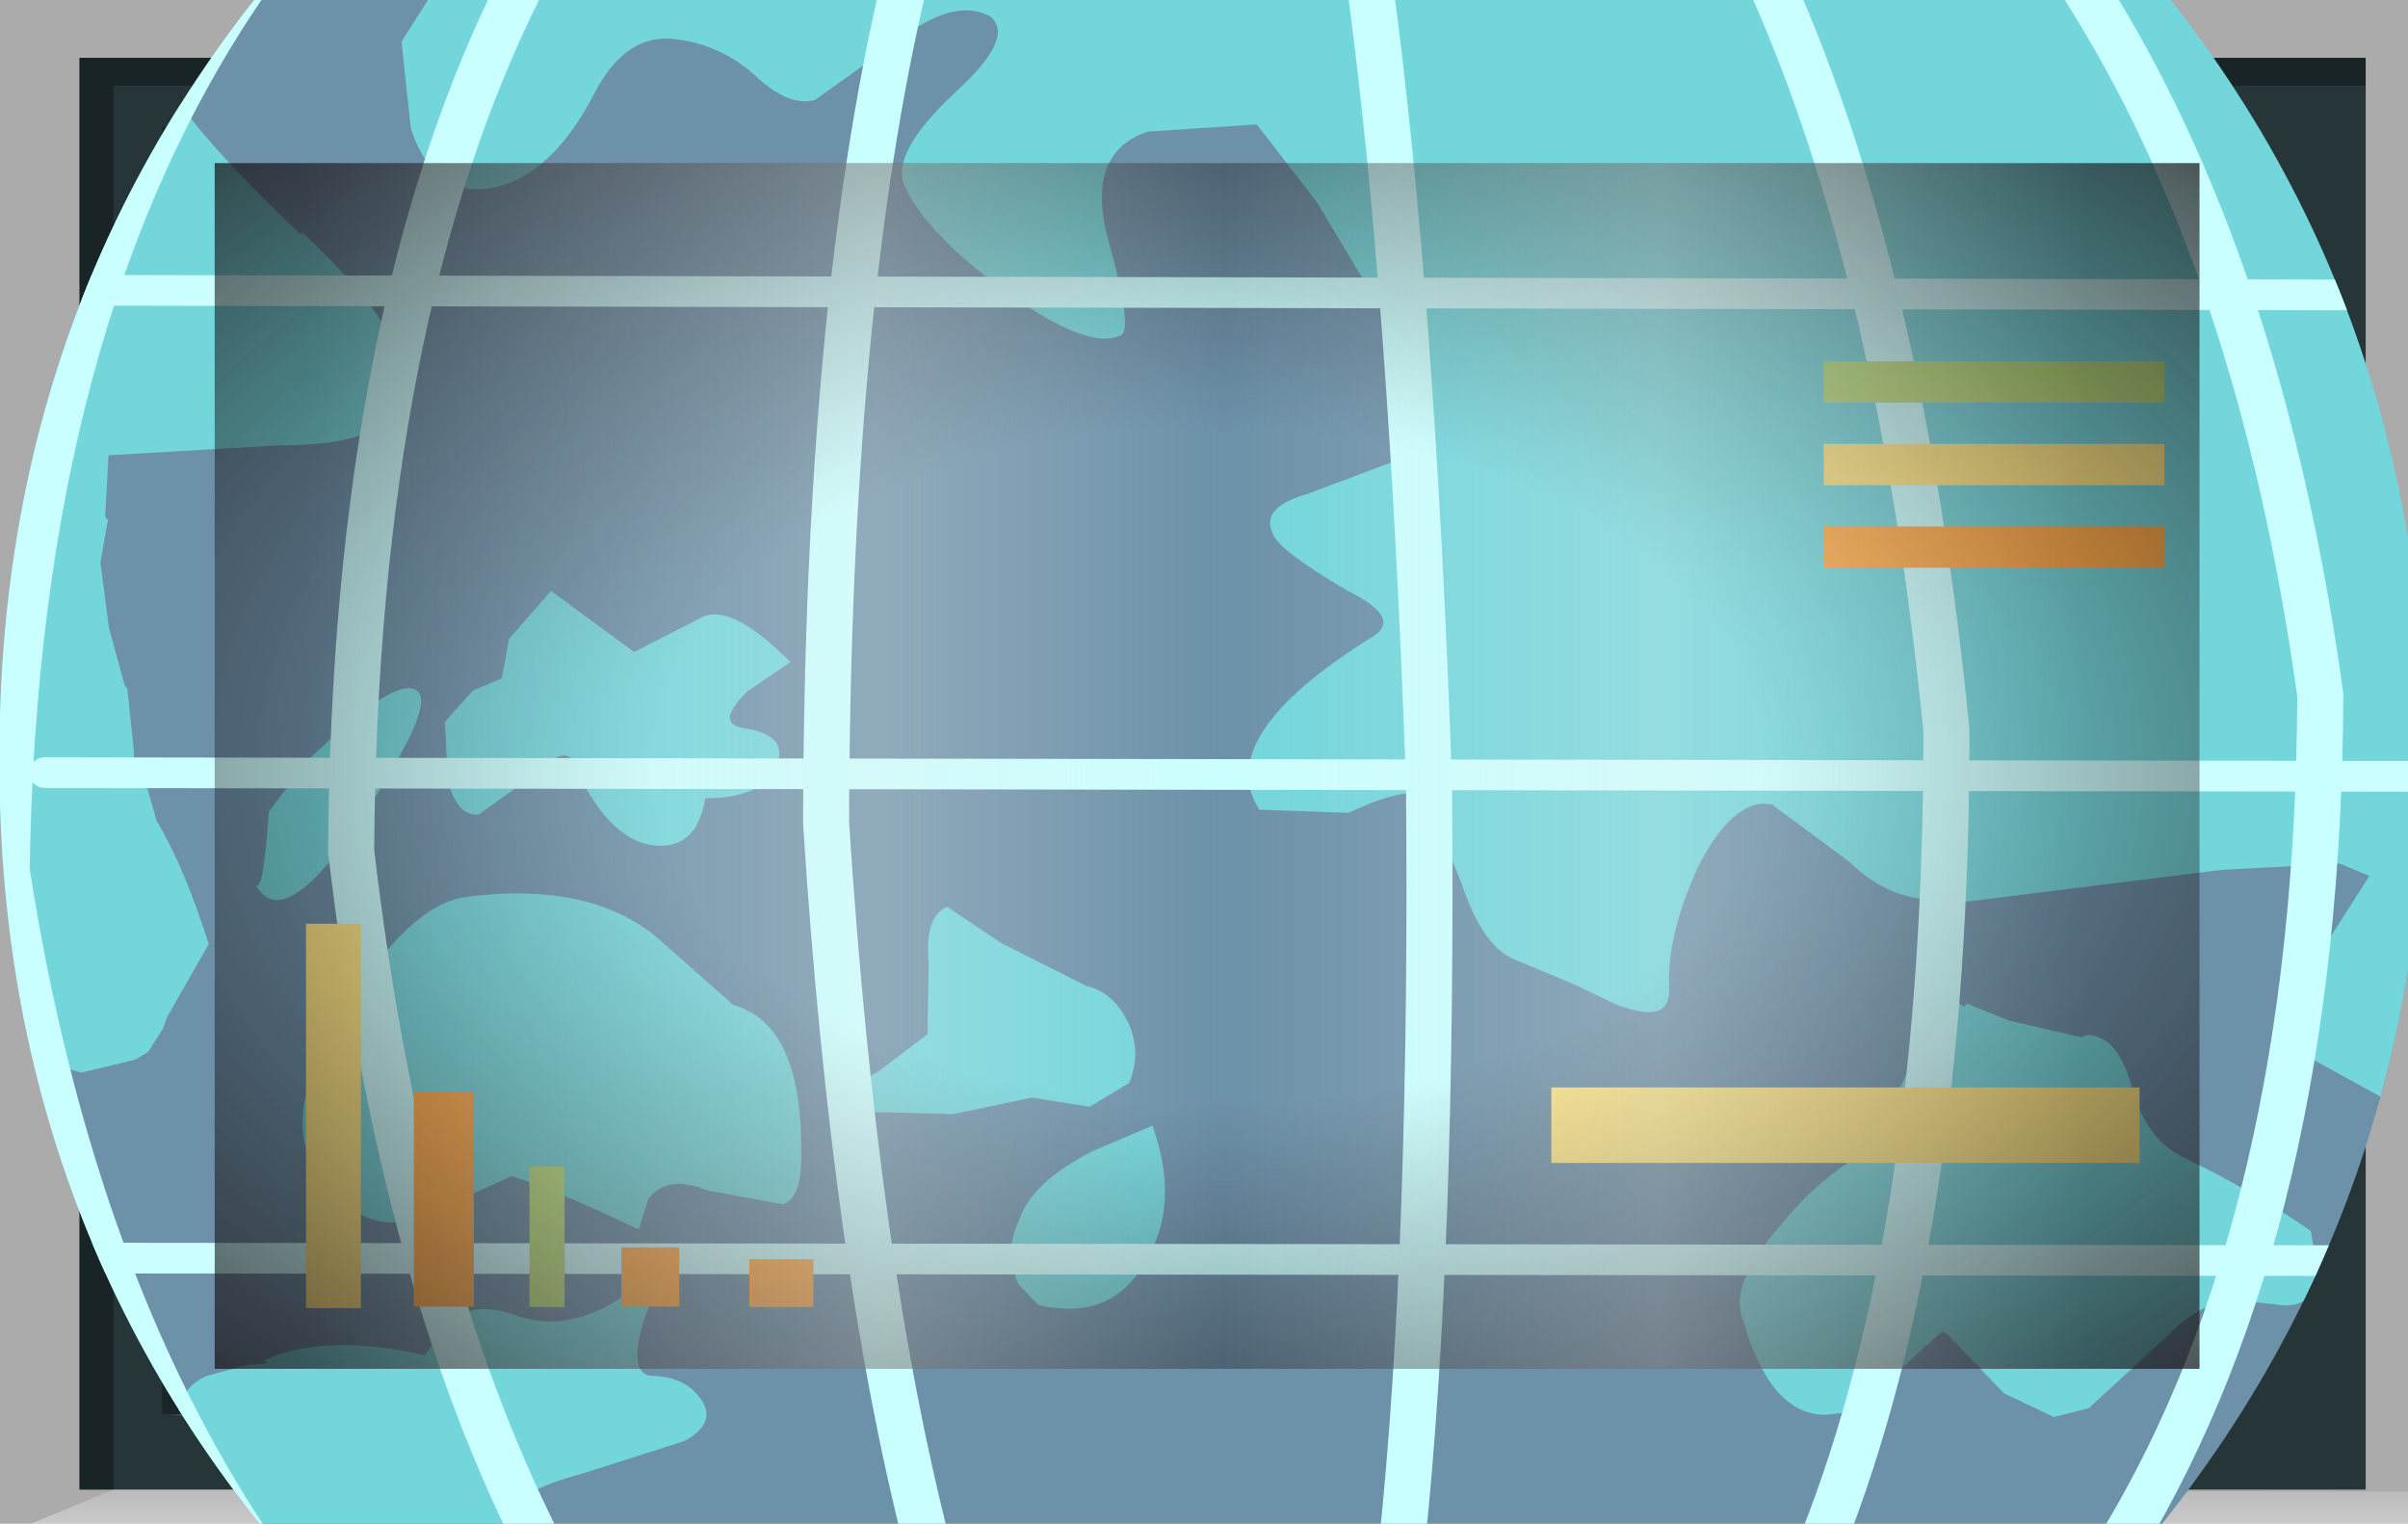 <?xml version="1.0" encoding="UTF-8" standalone="no"?>
<svg xmlns:xlink="http://www.w3.org/1999/xlink" height="73.8px" width="116.65px" xmlns="http://www.w3.org/2000/svg">
  <g transform="matrix(1.0, 0.0, 0.0, 1.0, 0.0, 0.0)">
    <use height="73.8" transform="matrix(1.0, 0.0, 0.0, 1.0, 0.0, 0.0)" width="116.65" xlink:href="#shape0"/>
    <clipPath id="clipPath0" transform="matrix(1.0, 0.0, 0.0, 1.0, 0.0, 0.0)">
      <use height="58.4" transform="matrix(1.0, 0.0, 0.0, 1.0, 10.4, 7.9)" width="96.15" xlink:href="#shape1"/>
    </clipPath>
    <g clip-path="url(#clipPath0)">
      <use height="29.45" transform="matrix(2.957, 0.308, -0.308, 2.957, 0.994, -13.064)" width="42.45" xlink:href="#shape2"/>
      <clipPath id="clipPath1" transform="">
        <use height="40.2" transform="matrix(2.957, 0.308, -0.308, 2.957, 6.382, -28.942)" width="39.55" xlink:href="#shape3"/>
      </clipPath>
    </g>
    <g clip-path="url(#clipPath1)">
      <use height="29.4" transform="matrix(2.957, 0.308, -0.308, 2.957, 0.861, -13.228)" width="42.25" xlink:href="#shape4"/>
    </g>
    <use height="2.0" transform="matrix(1.727, 0.0, 0.0, 1.829, 75.15, 52.67)" width="16.5" xlink:href="#shape5"/>
    <use height="2.0" transform="matrix(0.103, 0.0, 0.0, 3.406, 25.65, 56.494)" width="16.5" xlink:href="#shape6"/>
    <use height="2.0" transform="matrix(0.176, 0.0, 0.0, 5.188, 20.05, 52.912)" width="16.5" xlink:href="#shape7"/>
    <use height="2.0" transform="matrix(0.161, 0.0, 0.0, 9.309, 14.825, 44.741)" width="16.5" xlink:href="#shape5"/>
    <use height="2.0" transform="matrix(0.17, 0.0, 0.0, 1.433, 30.1, 60.417)" width="16.5" xlink:href="#shape7"/>
    <use height="2.0" transform="matrix(0.188, 0.0, 0.0, 1.156, 36.3, 60.994)" width="16.5" xlink:href="#shape7"/>
    <use height="2.0" transform="matrix(1.0, 0.0, 0.0, 1.0, 88.35, 17.5)" width="16.5" xlink:href="#shape6"/>
    <use height="2.0" transform="matrix(1.0, 0.0, 0.0, 1.0, 88.35, 21.5)" width="16.5" xlink:href="#shape5"/>
    <use height="2.0" transform="matrix(1.0, 0.0, 0.0, 1.0, 88.35, 25.5)" width="16.5" xlink:href="#shape7"/>
    <use height="58.4" transform="matrix(1.0, 0.0, 0.0, 1.0, 10.4, 7.9)" width="96.15" xlink:href="#shape8"/>
    <use height="0.0" id="price_tag_pt" transform="matrix(1.0, 0.0, 0.0, 1.0, 58.3, 83.45)" width="0.0" xlink:href="#sprite0"/>
  </g>
  <defs>
    <g id="shape0" transform="matrix(1.0, 0.0, 0.0, 1.0, 58.3, 36.9)">
      <path d="M58.35 -36.9 L58.35 36.9 -58.3 36.9 -58.3 -36.9 58.35 -36.9" fill="url(#gradient0)" fill-rule="evenodd" stroke="none"/>
      <path d="M-47.9 -29.0 L-47.9 29.4 48.25 29.4 48.25 -29.0 -47.9 -29.0 M-54.45 35.25 L-54.45 -34.1 56.3 -34.1 56.3 35.25 -54.45 35.25" fill="#253538" fill-rule="evenodd" stroke="none"/>
      <path d="M58.35 35.35 L58.35 36.9 -56.8 36.9 -52.8 35.25 58.35 35.35" fill="url(#gradient1)" fill-rule="evenodd" stroke="none"/>
      <path d="M-54.45 35.25 L-54.45 -34.1 56.3 -34.1 56.3 -32.75 -52.8 -32.75 -52.8 35.25 -54.45 35.25" fill="url(#gradient2)" fill-rule="evenodd" stroke="none"/>
      <path d="M-50.45 31.5 L48.25 31.5 48.7 32.6 -45.3 32.6 -50.45 31.5" fill="#385154" fill-rule="evenodd" stroke="none"/>
      <path d="M49.2 -30.75 L49.2 32.25 48.25 32.25 48.25 -30.75 49.2 -30.75" fill="#385154" fill-rule="evenodd" stroke="none"/>
      <path d="M-50.45 31.5 L-47.3 29.25 48.25 29.4 48.25 31.5 -50.45 31.5" fill="#1f2b2d" fill-rule="evenodd" stroke="none"/>
      <path d="M-47.9 -29.0 L-50.45 -30.75 48.25 -30.75 48.25 -29.0 -47.9 -29.0" fill="#111719" fill-rule="evenodd" stroke="none"/>
      <path d="M-47.9 -29.0 L-47.9 29.4 48.25 29.4 48.25 31.6 -50.45 31.6 -50.45 -30.75 48.25 -30.75 48.25 -29.0 -47.9 -29.0" fill="#1a2528" fill-rule="evenodd" stroke="none"/>
      <path d="M-47.9 -29.0 L48.25 -29.0 48.25 29.4 -47.9 29.4 -47.9 -29.0" fill="#6c91a8" fill-rule="evenodd" stroke="none"/>
    </g>
    <linearGradient gradientTransform="matrix(0.071, 0.0, 0.0, -0.071, 0.05, 0.0)" gradientUnits="userSpaceOnUse" id="gradient0" spreadMethod="pad" x1="-819.2" x2="819.2">
      <stop offset="0.086" stop-color="#000000" stop-opacity="0.329"/>
      <stop offset="0.227" stop-color="#000000" stop-opacity="0.329"/>
    </linearGradient>
    <linearGradient gradientTransform="matrix(0.0, -0.003, -0.003, 0.0, 0.75, 35.9)" gradientUnits="userSpaceOnUse" id="gradient1" spreadMethod="pad" x1="-819.2" x2="819.2">
      <stop offset="0.0" stop-color="#ffffff" stop-opacity="0.514"/>
      <stop offset="0.655" stop-color="#ffffff" stop-opacity="0.176"/>
    </linearGradient>
    <linearGradient gradientTransform="matrix(0.068, 0.0, 0.0, -0.068, 0.9, 0.6)" gradientUnits="userSpaceOnUse" id="gradient2" spreadMethod="pad" x1="-819.2" x2="819.2">
      <stop offset="0.086" stop-color="#000000" stop-opacity="0.329"/>
      <stop offset="0.227" stop-color="#000000" stop-opacity="0.329"/>
    </linearGradient>
    <g id="shape1" transform="matrix(1.0, 0.0, 0.0, 1.0, 47.9, 29.0)">
      <path d="M-47.9 -29.0 L48.25 -29.0 48.25 29.4 -47.9 29.4 -47.9 -29.0" fill="url(#gradient3)" fill-rule="evenodd" stroke="none"/>
    </g>
    <radialGradient cx="0" cy="0" gradientTransform="matrix(0.095, 0.0, 0.0, -0.058, 0.2, 0.2)" gradientUnits="userSpaceOnUse" id="gradient3" r="819.2" spreadMethod="pad">
      <stop offset="0.345" stop-color="#130c0e" stop-opacity="0.0"/>
      <stop offset="0.847" stop-color="#130c0e" stop-opacity="0.651"/>
      <stop offset="1.0" stop-color="#130c0e" stop-opacity="0.949"/>
    </radialGradient>
    <g id="shape2" transform="matrix(1.0, 0.0, 0.0, 1.0, 21.6, 15.8)">
      <path d="M18.25 -15.8 L20.85 9.5 -19.0 13.65 -21.6 -11.65 18.25 -15.8" fill="url(#gradient4)" fill-rule="evenodd" stroke="none"/>
    </g>
    <radialGradient cx="0" cy="0" gradientTransform="matrix(-0.041, 0.0, 0.0, -0.043, 0.0, 0.0)" gradientUnits="userSpaceOnUse" id="gradient4" r="819.2" spreadMethod="pad">
      <stop offset="0.0" stop-color="#caffff" stop-opacity="0.847"/>
      <stop offset="0.267" stop-color="#bef0f0" stop-opacity="0.4"/>
      <stop offset="0.592" stop-color="#b7e6e6" stop-opacity="0.094"/>
      <stop offset="1.0" stop-color="#b4e3e3" stop-opacity="0.0"/>
    </radialGradient>
    <g id="shape3" transform="matrix(1.0, 0.0, 0.0, 1.0, 20.35, 21.3)">
      <path d="M19.1 -3.3 Q19.95 5.0 14.85 11.45 9.75 17.95 1.6 18.8 -6.55 19.65 -12.95 14.45 -19.35 9.2 -20.2 0.95 -21.1 -7.35 -15.95 -13.8 -10.85 -20.3 -2.7 -21.15 5.45 -22.05 11.8 -16.8 18.2 -11.6 19.1 -3.3" fill="#6c91a8" fill-rule="evenodd" stroke="none"/>
    </g>
    <g id="shape4" transform="matrix(1.0, 0.0, 0.0, 1.0, 21.65, 15.85)">
      <path d="M19.1 -3.3 Q19.85 4.05 15.95 10.0 L-14.4 13.15 Q-19.45 8.2 -20.2 0.95 -21.0 -6.3 -17.15 -12.1 L13.45 -15.3 Q18.3 -10.45 19.1 -3.3" fill="#6c91a8" fill-rule="evenodd" stroke="none"/>
      <path d="M-8.6 9.8 Q-8.05 9.75 -7.75 10.1 -7.45 10.45 -7.95 10.8 L-9.55 11.5 Q-10.6 11.9 -10.6 12.25 L-10.8 12.8 -17.1 13.45 -17.2 12.7 Q-17.3 12.25 -17.05 12.2 -16.25 12.1 -16.2 11.35 -16.25 10.8 -15.8 10.55 L-15.15 10.3 -14.85 10.25 -14.9 10.2 Q-13.95 9.65 -12.3 9.85 L-12.05 9.35 Q-11.65 8.85 -10.9 9.05 -9.7 9.35 -8.5 7.85 L-8.8 8.85 Q-9.0 9.8 -8.6 9.8 M-7.9 3.65 Q-6.75 3.85 -6.55 5.9 -6.45 6.65 -6.75 6.8 L-8.0 6.7 Q-8.7 6.5 -8.95 6.95 L-9.05 7.45 Q-10.45 6.95 -11.2 6.8 L-12.4 7.5 Q-13.3 8.1 -14.15 7.3 -15.2 6.4 -14.2 4.4 -13.3 2.55 -12.4 2.35 -10.5 1.9 -9.3 2.65 L-7.9 3.65 M-1.8 5.4 L-0.9 4.9 Q-0.3 6.15 -0.8 7.15 -1.25 8.15 -2.45 8.0 L-2.8 7.7 Q-3.1 7.2 -2.9 6.65 -2.75 6.0 -1.8 5.4 M-4.8 2.65 Q-4.95 1.9 -4.6 1.7 L-3.65 2.2 -2.2 2.75 Q-1.75 2.8 -1.45 3.3 -1.2 3.75 -1.35 4.25 L-1.95 4.7 -2.9 4.65 -4.15 5.05 -5.45 5.15 Q-6.0 4.85 -5.45 4.5 L-4.7 3.8 -4.8 2.65 M-13.05 -0.45 L-12.65 -1.0 -12.2 -1.25 -12.15 -1.9 -11.55 -2.75 -10.1 -1.9 -9.1 -2.55 Q-8.65 -2.9 -7.55 -2.0 L-8.2 -1.45 Q-8.7 -0.85 -8.15 -0.85 -7.45 -0.8 -7.6 -0.3 -7.75 0.25 -8.7 0.35 -8.75 1.2 -9.45 1.2 -10.2 1.2 -10.9 0.0 -11.05 -0.3 -11.5 0.25 L-12.35 1.0 Q-12.7 1.05 -12.9 0.5 L-13.05 -0.45 M-18.05 -12.0 Q-18.2 -11.6 -18.65 -11.4 L-19.05 -11.25 Q-19.15 -10.35 -16.2 -8.1 L-16.2 -8.15 Q-14.35 -6.75 -14.3 -5.9 -14.15 -4.85 -16.2 -4.65 L-18.95 -4.2 -18.9 -3.2 -18.85 -3.15 -18.9 -2.45 -18.65 -1.4 -18.3 -0.5 -18.25 -0.45 -18.05 0.5 -18.0 0.8 Q-17.8 0.9 -17.75 1.15 L-17.55 1.65 Q-17.05 2.3 -16.5 3.55 L-17.05 4.8 -17.1 5.0 -17.3 5.4 -17.5 5.55 -18.35 5.85 -19.2 5.7 -19.85 5.25 -21.65 -12.0 -18.0 -12.4 -18.05 -12.0 M18.25 5.35 Q18.2 5.95 17.6 5.9 L17.2 5.9 17.0 5.9 Q16.4 5.95 15.9 6.6 L14.75 7.9 14.2 8.1 13.35 7.8 12.35 6.95 12.25 6.9 11.8 7.4 10.95 8.35 10.5 8.45 Q9.6 8.55 9.0 7.05 8.7 6.5 9.45 5.45 10.0 4.6 10.8 4.05 L11.25 2.75 Q11.35 1.8 11.95 1.55 L12.05 1.6 12.1 1.55 12.8 1.75 14.0 1.9 14.1 1.85 14.15 1.85 Q14.6 1.85 14.9 2.6 15.2 3.4 15.8 3.65 17.05 4.1 18.05 4.65 L18.25 5.35 M1.85 -8.15 L0.2 -10.35 -0.9 -11.5 -2.65 -11.2 Q-3.65 -10.75 -3.1 -9.35 -2.55 -7.95 -2.75 -7.85 -3.25 -7.55 -4.65 -8.35 -6.05 -9.15 -6.5 -9.9 -6.8 -10.4 -5.85 -11.5 -4.95 -12.5 -5.4 -12.8 -6.0 -13.05 -6.8 -12.3 L-8.1 -11.15 Q-8.5 -11.0 -9.05 -11.4 -9.7 -11.9 -10.5 -11.9 -11.3 -11.9 -11.7 -10.85 -12.2 -9.6 -13.0 -9.25 -14.05 -8.8 -14.6 -10.0 L-14.9 -11.4 -14.4 -12.4 18.25 -15.8 20.15 2.95 20.0 2.8 17.75 1.85 Q17.1 1.5 17.6 0.4 L18.4 -1.2 17.9 -1.35 16.0 -1.05 11.9 -0.1 11.75 -0.1 11.6 -0.1 Q10.7 0.05 9.95 -0.55 L8.6 -1.35 8.45 -1.35 Q7.9 -1.25 7.5 -0.2 7.1 1.0 7.25 1.85 7.3 2.4 6.4 2.15 L5.7 1.9 4.7 1.6 Q4.15 1.45 3.7 0.45 L3.0 -0.85 Q2.75 -1.1 1.75 -0.5 L0.3 -0.4 Q-0.6 -1.5 1.85 -3.4 2.3 -3.75 1.35 -4.1 0.15 -4.65 0.05 -4.9 -0.2 -5.3 0.55 -5.6 L2.05 -6.35 Q2.7 -6.75 1.85 -8.15 M-15.2 0.4 Q-13.9 -1.15 -13.55 -0.9 -13.3 -0.75 -13.8 0.35 -15.2 3.45 -15.85 2.5 -15.7 2.7 -15.75 1.3 L-15.2 0.4" fill="#72d6db" fill-rule="evenodd" stroke="none"/>
      <path d="M-19.45 1.05 L19.55 -2.95 M-19.45 9.0 L20.35 4.9 M-19.45 -6.85 L18.75 -10.75" fill="none" stroke="#ccffff" stroke-linecap="round" stroke-linejoin="round" stroke-width="0.5"/>
      <path d="M-12.9 -12.95 L-13.05 -12.55 Q-15.2 -6.9 -14.35 1.8 -12.85 8.5 -10.15 12.7" fill="none" stroke="#caffff" stroke-linecap="round" stroke-linejoin="round" stroke-width="0.75"/>
      <path d="M-6.8 -13.55 L-6.85 -13.2 Q-7.55 -7.8 -6.7 0.55 -5.5 7.6 -3.85 12.05" fill="none" stroke="#caffff" stroke-linecap="round" stroke-linejoin="round" stroke-width="0.75"/>
      <path d="M0.7 -13.95 Q1.9 -9.0 3.0 -1.15 3.85 6.35 3.85 11.25" fill="none" stroke="#caffff" stroke-linecap="round" stroke-linejoin="round" stroke-width="0.75"/>
      <path d="M7.0 -15.0 L7.2 -14.65 Q9.8 -10.15 11.3 -2.85 12.15 5.25 10.65 10.55" fill="none" stroke="#caffff" stroke-linecap="round" stroke-linejoin="round" stroke-width="0.75"/>
      <path d="M11.95 -15.5 L12.25 -15.15 Q15.6 -10.95 17.3 -4.05 18.15 4.45 15.5 10.05" fill="none" stroke="#caffff" stroke-linecap="round" stroke-linejoin="round" stroke-width="0.75"/>
      <path d="M-17.55 -12.05 Q-20.7 -6.25 -19.9 2.7 -18.2 9.15 -14.85 13.2" fill="none" stroke="#caffff" stroke-linecap="round" stroke-linejoin="round" stroke-width="0.75"/>
    </g>
    <g id="shape5" transform="matrix(1.0, 0.0, 0.0, 1.0, 8.25, 1.0)">
      <path d="M-8.25 -1.0 L8.25 -1.0 8.25 1.0 -8.25 1.0 -8.25 -1.0" fill="#ffe783" fill-rule="evenodd" stroke="none"/>
    </g>
    <g id="shape6" transform="matrix(1.0, 0.0, 0.0, 1.0, 8.25, 1.0)">
      <path d="M-8.25 -1.0 L8.25 -1.0 8.25 1.0 -8.25 1.0 -8.25 -1.0" fill="#b9e07c" fill-rule="evenodd" stroke="none"/>
    </g>
    <g id="shape7" transform="matrix(1.0, 0.0, 0.0, 1.0, 8.25, 1.0)">
      <path d="M-8.25 -1.0 L8.25 -1.0 8.25 1.0 -8.25 1.0 -8.25 -1.0" fill="#ffac48" fill-rule="evenodd" stroke="none"/>
    </g>
    <g id="shape8" transform="matrix(1.0, 0.0, 0.0, 1.0, 47.9, 29.0)">
      <path d="M-47.9 -29.0 L48.25 -29.0 48.25 29.4 -47.9 29.4 -47.9 -29.0" fill="url(#gradient5)" fill-rule="evenodd" stroke="none"/>
      <path d="M-47.9 -29.0 L48.25 -29.0 48.25 29.4 -47.9 29.4 -47.9 -29.0" fill="url(#gradient6)" fill-rule="evenodd" stroke="none"/>
    </g>
    <radialGradient cx="0" cy="0" gradientTransform="matrix(0.095, 0.0, 0.0, -0.058, 0.2, 0.2)" gradientUnits="userSpaceOnUse" id="gradient5" r="819.2" spreadMethod="pad">
      <stop offset="0.345" stop-color="#130c0e" stop-opacity="0.0"/>
      <stop offset="0.847" stop-color="#130c0e" stop-opacity="0.651"/>
      <stop offset="1.0" stop-color="#130c0e" stop-opacity="0.949"/>
    </radialGradient>
    <linearGradient gradientTransform="matrix(0.055, 0.0, 0.0, -0.055, 1.5, 0.2)" gradientUnits="userSpaceOnUse" id="gradient6" spreadMethod="pad" x1="-819.2" x2="819.2">
      <stop offset="0.0" stop-color="#e1e1e1" stop-opacity="0.0"/>
      <stop offset="0.306" stop-color="#ededed" stop-opacity="0.286"/>
      <stop offset="0.494" stop-color="#eaeaea" stop-opacity="0.0"/>
      <stop offset="0.729" stop-color="#ededed" stop-opacity="0.278"/>
      <stop offset="0.957" stop-color="#e1e1e1" stop-opacity="0.0"/>
    </linearGradient>
  </defs>
</svg>
